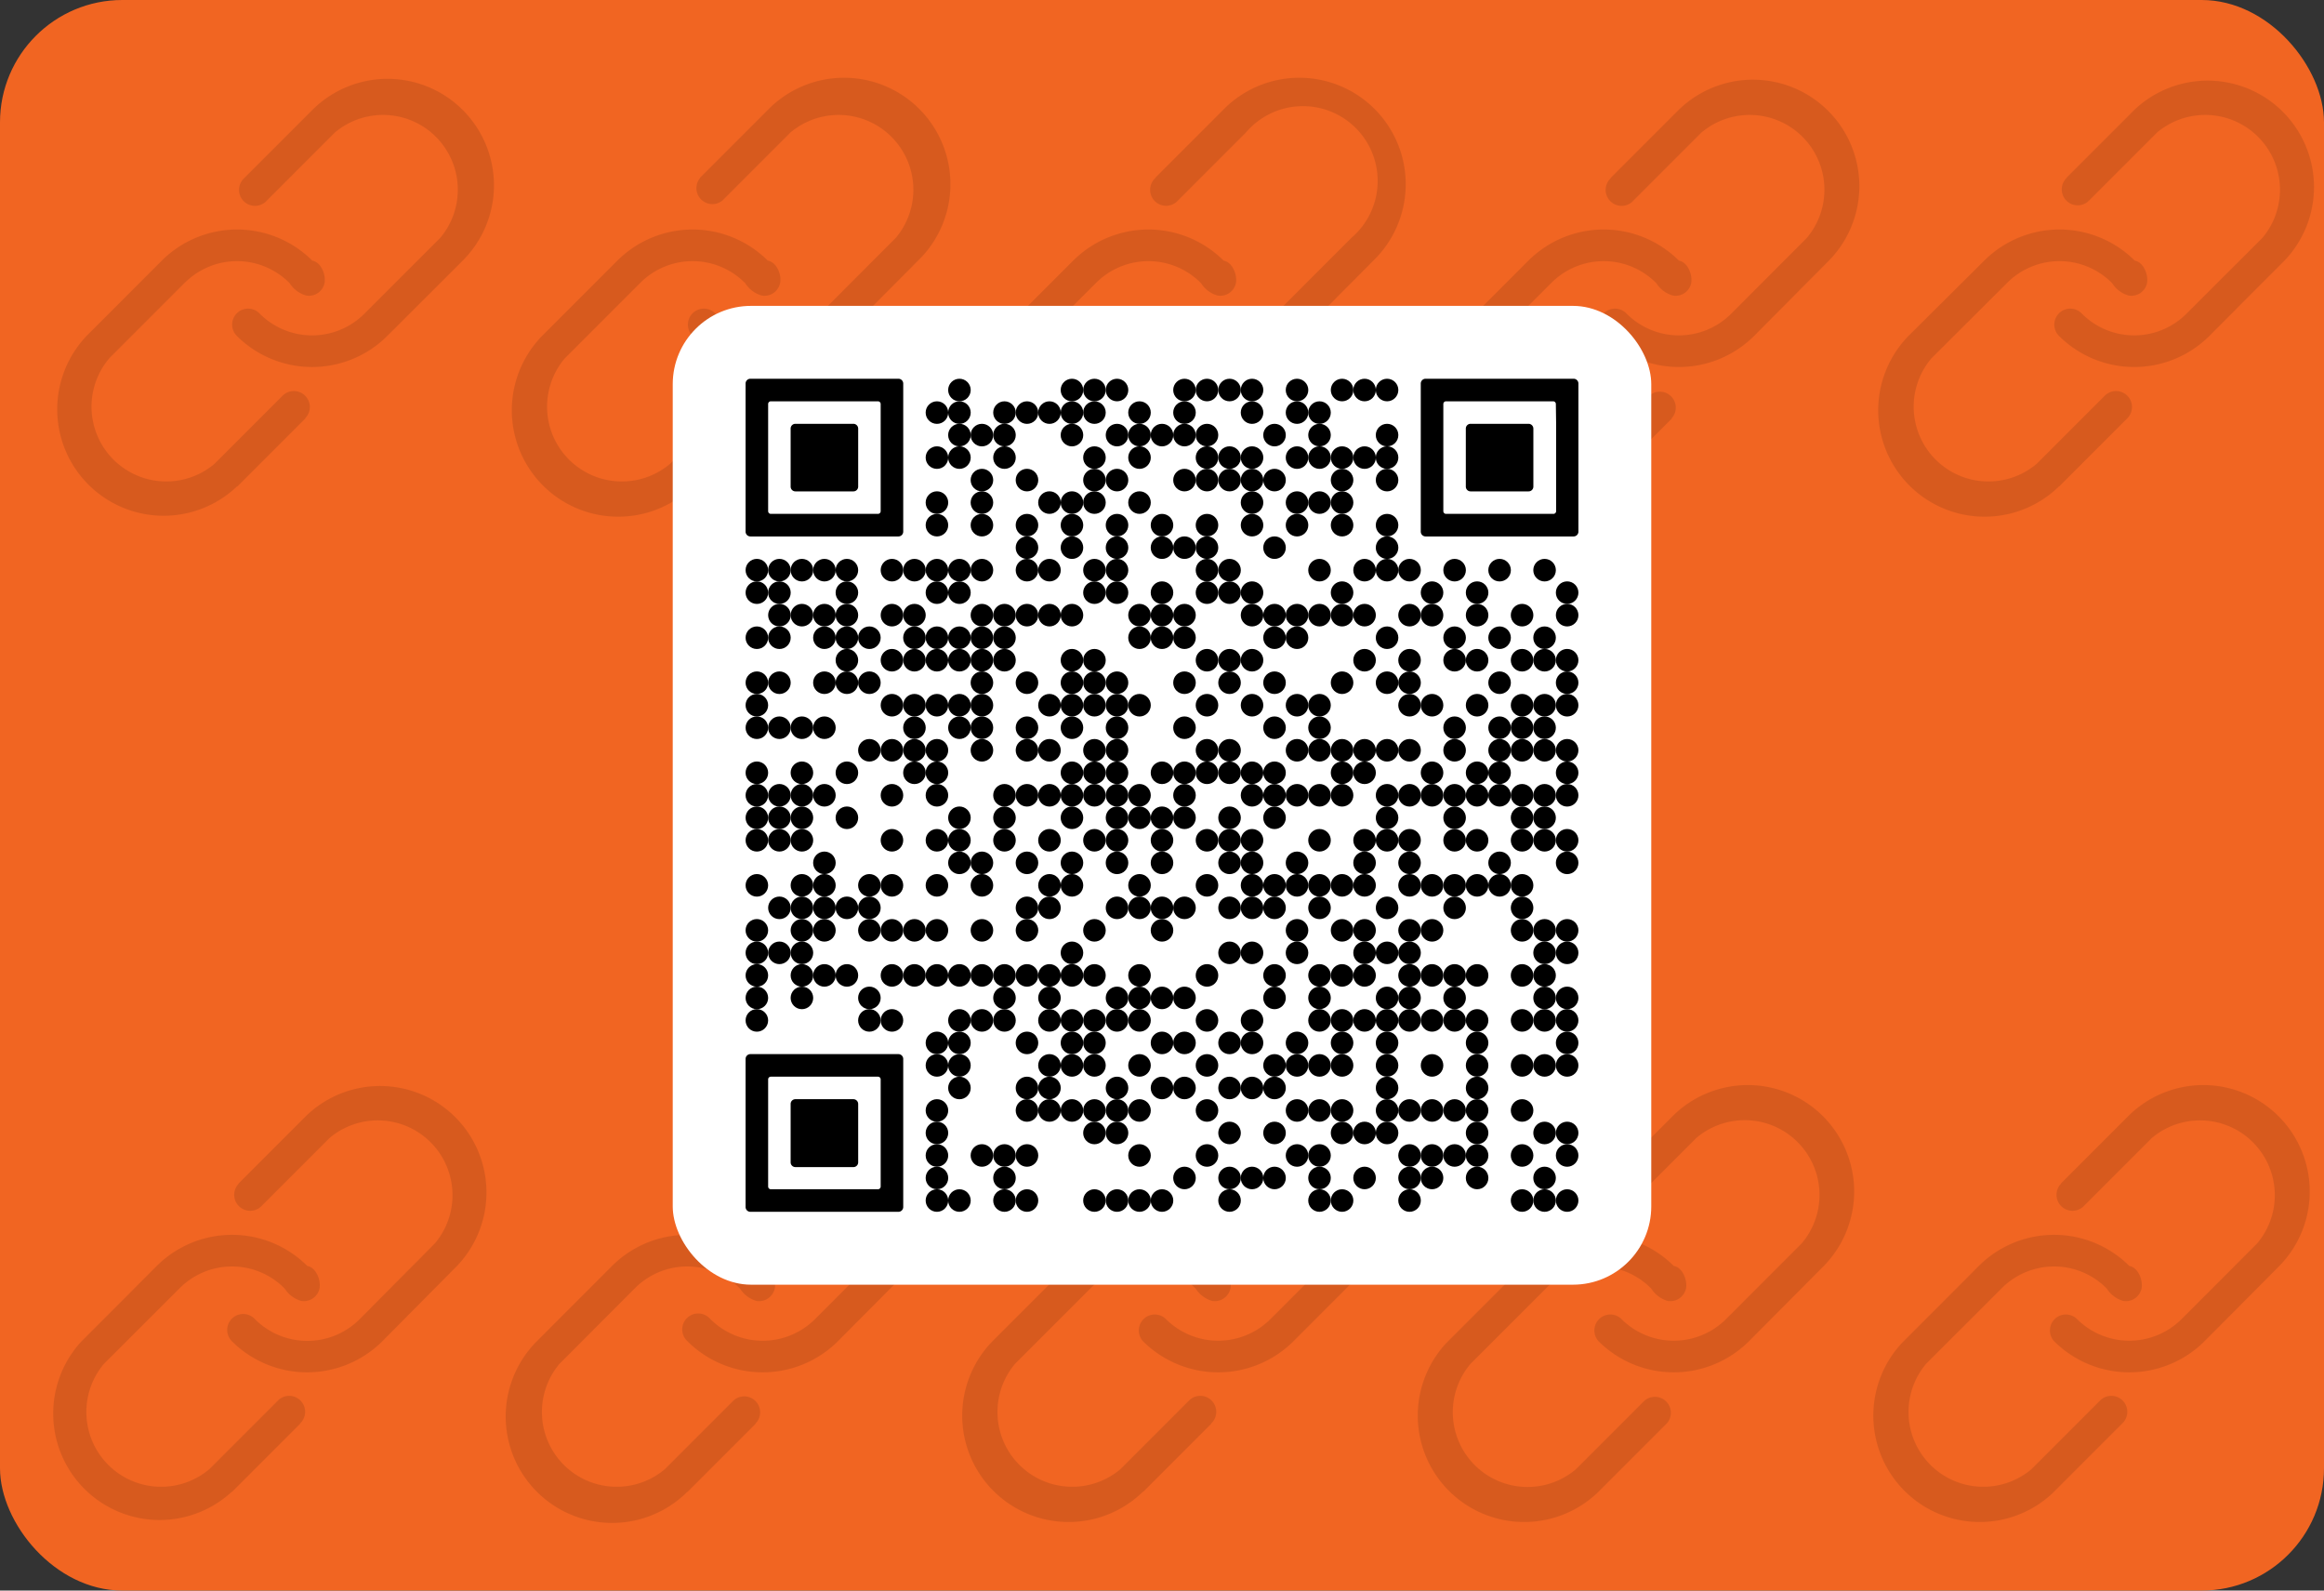<svg xmlns="http://www.w3.org/2000/svg" viewBox="0 0 342 234"><rect x="0" y="0" width="342" height="234" fill="#333333" stroke="none"/><defs><style>.cls-1{fill:#f16522;}.cls-2{opacity:0.21;}.cls-3{opacity:0.5;}.cls-4{fill:#fff;}</style></defs><g id="Layer_2" data-name="Layer 2"><g id="orange_export_qr_with_background" data-name="orange export qr with background"><rect id="background" class="cls-1" width="342" height="234" rx="18"/><g id="link_icons" data-name="link icons" class="cls-2"><path class="cls-3" d="M34.88,71.56A15.66,15.66,0,0,1,12.74,49.42L23.81,38.34a15.69,15.69,0,0,1,22.15,0c1.27.23,2,2,1.81,3.24a2.34,2.34,0,0,1-2.71,1.9,4.25,4.25,0,0,1-2.43-1.81,10.87,10.87,0,0,0-15.5,0L16.06,52.74a11,11,0,0,0,15.5,15.5l10-10a2.35,2.35,0,0,1,3.37,3.28s0,0,0,.05l-10,10ZM57,49.42a15.69,15.69,0,0,1-22.15,0,2.35,2.35,0,0,1,3.32-3.33h0a10.88,10.88,0,0,0,15.51,0L64.78,35a11,11,0,0,0-15.5-15.5l-10,10a2.35,2.35,0,1,1-3.37-3.27l.05-.05,10-10A15.66,15.66,0,1,1,68.1,38.34Z"/><path class="cls-3" d="M101.92,71.56A15.66,15.66,0,0,1,79.77,49.42L90.85,38.34a15.68,15.68,0,0,1,22.14,0c1.28.23,2.05,2,1.82,3.24a2.34,2.34,0,0,1-2.72,1.9,4.26,4.26,0,0,1-2.42-1.81,10.87,10.87,0,0,0-15.5,0L83.1,52.74a11,11,0,0,0,15.5,15.5l10-10a2.35,2.35,0,0,1,3.37,3.28l0,.05-10,10Zm22.15-22.14a15.69,15.69,0,0,1-22.15,0,2.35,2.35,0,0,1,3.32-3.33h0a10.87,10.87,0,0,0,15.5,0L131.82,35a11,11,0,0,0-15.5-15.5l-10,10A2.35,2.35,0,0,1,103,26.21l0-.05,10-10a15.66,15.66,0,1,1,22.15,22.14Z"/><path class="cls-3" d="M169,71.56a15.66,15.66,0,1,1-22.15-22.14l11.08-11.08a15.68,15.68,0,0,1,22.14,0c1.28.23,2,2,1.82,3.24a2.34,2.34,0,0,1-2.72,1.9,4.23,4.23,0,0,1-2.42-1.81,10.87,10.87,0,0,0-15.5,0L150.13,52.74a11,11,0,0,0,15.51,15.5l10-10A2.35,2.35,0,0,1,179,61.55s0,0-.05.05l-10,10ZM191.1,49.42a15.68,15.68,0,0,1-22.14,0,2.35,2.35,0,0,1,3.32-3.33h0a10.87,10.87,0,0,0,15.5,0L198.86,35a11,11,0,1,0-15.51-15.5l-10,10A2.35,2.35,0,1,1,170,26.21s0,0,0-.05l10-10a15.66,15.66,0,1,1,22.15,22.14Z"/><path class="cls-3" d="M236,71.56a15.66,15.66,0,0,1-22.15-22.14l11.07-11.08a15.69,15.69,0,0,1,22.15,0c1.28.23,2,2,1.82,3.24a2.34,2.34,0,0,1-2.72,1.9,4.23,4.23,0,0,1-2.42-1.81,10.87,10.87,0,0,0-15.5,0L217.17,52.74a11,11,0,0,0,15.5,15.5l10-10A2.35,2.35,0,0,1,246,61.55l0,.05-10,10Zm22.14-22.14a15.68,15.68,0,0,1-22.14,0,2.35,2.35,0,0,1,3.32-3.33h0a10.87,10.87,0,0,0,15.5,0L265.89,35a11,11,0,0,0-15.5-15.5l-10,10a2.35,2.35,0,1,1-3.37-3.27l0-.05,10-10a15.66,15.66,0,0,1,22.15,22.14Z"/><path class="cls-3" d="M303,71.56a15.66,15.66,0,0,1-22.15-22.14L292,38.34a15.69,15.69,0,0,1,22.15,0c1.28.23,2,2,1.82,3.24a2.35,2.35,0,0,1-2.72,1.9,4.2,4.2,0,0,1-2.42-1.81,10.88,10.88,0,0,0-15.51,0L284.21,52.74a11,11,0,0,0,15.5,15.5l10-10a2.35,2.35,0,0,1,3.37,3.28l-.05.05-10,10Zm22.14-22.14a15.68,15.68,0,0,1-22.14,0,2.35,2.35,0,0,1,3.32-3.33h0a10.87,10.87,0,0,0,15.5,0L332.93,35a11,11,0,0,0-15.5-15.5l-10,10a2.34,2.34,0,1,1-3.36-3.27l0-.05,10-10a15.66,15.66,0,0,1,22.14,22.14Z"/><path class="cls-3" d="M34.12,219.46A15.66,15.66,0,0,1,12,197.32l11.07-11.08a15.69,15.69,0,0,1,22.15,0c1.27.23,2,2,1.82,3.24a2.37,2.37,0,0,1-2.72,1.91,4.31,4.31,0,0,1-2.43-1.82,10.87,10.87,0,0,0-15.5,0L15.3,200.64a11,11,0,0,0,15.5,15.5l10-10a2.35,2.35,0,1,1,3.37,3.27l0,.05-10,10Zm22.15-22.14a15.69,15.69,0,0,1-22.15,0A2.35,2.35,0,1,1,37.45,194h0A10.89,10.89,0,0,0,53,194L64,182.92a11,11,0,0,0-15.5-15.5l-10,10a2.35,2.35,0,0,1-3.37-3.28l0-.05,10-10a15.66,15.66,0,0,1,22.14,22.14Z"/><path class="cls-3" d="M101.16,219.46A15.66,15.66,0,0,1,79,197.32l11.07-11.08a15.68,15.68,0,0,1,22.14,0c1.28.23,2,2,1.82,3.24a2.36,2.36,0,0,1-2.72,1.91,4.33,4.33,0,0,1-2.42-1.82,10.87,10.87,0,0,0-15.5,0L82.34,200.64a11,11,0,0,0,15.5,15.5l10-10a2.34,2.34,0,1,1,3.36,3.27l0,.05-10,10Zm22.15-22.14a15.69,15.69,0,0,1-22.15,0,2.35,2.35,0,1,1,3.32-3.32h0A10.9,10.9,0,0,0,120,194l11.07-11.08a11,11,0,0,0-15.5-15.5l-10,10a2.35,2.35,0,0,1-3.37-3.28l0-.05,10-10a15.66,15.66,0,0,1,22.14,22.14Z"/><path class="cls-3" d="M168.2,219.46a15.66,15.66,0,0,1-22.15-22.14l11.08-11.08a15.68,15.68,0,0,1,22.14,0c1.28.23,2,2,1.82,3.24a2.36,2.36,0,0,1-2.72,1.91,4.29,4.29,0,0,1-2.42-1.82,10.87,10.87,0,0,0-15.5,0l-11.07,11.07a11,11,0,0,0,15.5,15.5l10-10a2.35,2.35,0,1,1,3.37,3.27l0,.05-10,10Zm22.15-22.14a15.69,15.69,0,0,1-22.15,0,2.35,2.35,0,0,1,3.32-3.32h0a10.89,10.89,0,0,0,15.5,0l11.08-11.08a11,11,0,0,0-15.5-15.5l-10,10a2.35,2.35,0,0,1-3.37-3.28l.05-.05,10-10a15.66,15.66,0,0,1,22.15,22.14Z"/><path class="cls-3" d="M235.24,219.46a15.66,15.66,0,0,1-22.15-22.14l11.08-11.08a15.68,15.68,0,0,1,22.14,0c1.28.23,2,2,1.82,3.24a2.36,2.36,0,0,1-2.72,1.91,4.29,4.29,0,0,1-2.42-1.82,10.87,10.87,0,0,0-15.5,0l-11.08,11.07a11,11,0,0,0,15.51,15.5l10-10a2.35,2.35,0,0,1,3.37,3.27s0,0-.05.05l-10,10Zm22.14-22.14a15.68,15.68,0,0,1-22.14,0,2.35,2.35,0,0,1,3.32-3.32h0a10.89,10.89,0,0,0,15.5,0l11.08-11.08a11,11,0,0,0-15.51-15.5l-10,10a2.35,2.35,0,0,1-3.37-3.28l0-.05,10-10a15.66,15.66,0,0,1,22.15,22.14Z"/><path class="cls-3" d="M302.28,219.46a15.66,15.66,0,0,1-22.15-22.14l11.07-11.08a15.69,15.69,0,0,1,22.15,0c1.28.23,2,2,1.82,3.24a2.36,2.36,0,0,1-2.72,1.91,4.26,4.26,0,0,1-2.42-1.82,10.87,10.87,0,0,0-15.5,0l-11.08,11.07a11,11,0,0,0,15.5,15.5l10-10a2.35,2.35,0,1,1,3.37,3.27l-.05.05-10,10Zm22.14-22.14a15.68,15.68,0,0,1-22.14,0A2.35,2.35,0,0,1,305.6,194h0a10.89,10.89,0,0,0,15.5,0l11.07-11.08a11,11,0,0,0-15.5-15.5l-10,10a2.35,2.35,0,0,1-3.37-3.28l0-.05,10-10a15.66,15.66,0,0,1,22.15,22.14Z"/></g><rect class="cls-4" x="99" y="45" width="144" height="144" rx="11.52"/></g><g id="_17" data-name="17"><circle cx="141.19" cy="57.38" r="1.66"/><circle cx="157.75" cy="57.38" r="1.66"/><circle cx="161.06" cy="57.38" r="1.66"/><circle cx="164.38" cy="57.38" r="1.66"/><circle cx="174.31" cy="57.38" r="1.66"/><circle cx="177.62" cy="57.38" r="1.66"/><circle cx="180.94" cy="57.38" r="1.66"/><circle cx="184.25" cy="57.38" r="1.66"/><circle cx="190.87" cy="57.38" r="1.66"/><circle cx="197.5" cy="57.38" r="1.66"/><circle cx="200.81" cy="57.38" r="1.66"/><circle cx="204.12" cy="57.38" r="1.66"/><circle cx="137.88" cy="60.7" r="1.66"/><circle cx="141.19" cy="60.7" r="1.66"/><circle cx="147.82" cy="60.7" r="1.66"/><circle cx="151.13" cy="60.7" r="1.66"/><circle cx="154.44" cy="60.7" r="1.66"/><circle cx="157.75" cy="60.7" r="1.66"/><circle cx="161.06" cy="60.7" r="1.66"/><circle cx="167.69" cy="60.7" r="1.66"/><circle cx="174.31" cy="60.7" r="1.66"/><circle cx="184.25" cy="60.7" r="1.66"/><circle cx="190.87" cy="60.7" r="1.66"/><circle cx="194.18" cy="60.7" r="1.66"/><circle cx="141.19" cy="64.01" r="1.66"/><circle cx="144.5" cy="64.01" r="1.66"/><circle cx="147.82" cy="64.01" r="1.66"/><circle cx="157.75" cy="64.01" r="1.66"/><circle cx="164.38" cy="64.01" r="1.66"/><circle cx="167.69" cy="64.01" r="1.66"/><circle cx="171" cy="64.01" r="1.66"/><circle cx="174.31" cy="64.01" r="1.66"/><circle cx="177.62" cy="64.01" r="1.66"/><circle cx="187.56" cy="64.01" r="1.66"/><circle cx="194.18" cy="64.01" r="1.66"/><circle cx="204.12" cy="64.01" r="1.66"/><circle cx="137.88" cy="67.32" r="1.66"/><circle cx="141.19" cy="67.32" r="1.66"/><circle cx="147.82" cy="67.32" r="1.66"/><circle cx="161.06" cy="67.32" r="1.66"/><circle cx="167.69" cy="67.32" r="1.66"/><circle cx="177.62" cy="67.32" r="1.66"/><circle cx="180.94" cy="67.32" r="1.66"/><circle cx="184.25" cy="67.32" r="1.66"/><circle cx="190.87" cy="67.32" r="1.66"/><circle cx="194.18" cy="67.32" r="1.66"/><circle cx="197.5" cy="67.32" r="1.66"/><circle cx="200.81" cy="67.32" r="1.66"/><circle cx="204.12" cy="67.32" r="1.66"/><circle cx="144.5" cy="70.63" r="1.66"/><circle cx="151.13" cy="70.63" r="1.66"/><circle cx="161.06" cy="70.63" r="1.66"/><circle cx="164.38" cy="70.63" r="1.66"/><circle cx="174.31" cy="70.63" r="1.66"/><circle cx="177.62" cy="70.63" r="1.66"/><circle cx="180.94" cy="70.63" r="1.66"/><circle cx="184.25" cy="70.63" r="1.66"/><circle cx="187.56" cy="70.63" r="1.66"/><circle cx="197.5" cy="70.63" r="1.66"/><circle cx="204.12" cy="70.63" r="1.66"/><circle cx="137.88" cy="73.94" r="1.66"/><circle cx="144.5" cy="73.94" r="1.66"/><circle cx="154.44" cy="73.94" r="1.66"/><circle cx="157.75" cy="73.94" r="1.66"/><circle cx="161.06" cy="73.94" r="1.66"/><circle cx="167.69" cy="73.94" r="1.66"/><circle cx="184.25" cy="73.94" r="1.66"/><circle cx="190.87" cy="73.94" r="1.66"/><circle cx="194.18" cy="73.94" r="1.66"/><circle cx="197.5" cy="73.94" r="1.66"/><circle cx="137.88" cy="77.26" r="1.66"/><circle cx="144.5" cy="77.26" r="1.66"/><circle cx="151.13" cy="77.26" r="1.66"/><circle cx="157.75" cy="77.26" r="1.66"/><circle cx="164.38" cy="77.26" r="1.66"/><circle cx="171" cy="77.26" r="1.66"/><circle cx="177.62" cy="77.26" r="1.66"/><circle cx="184.25" cy="77.26" r="1.66"/><circle cx="190.87" cy="77.26" r="1.66"/><circle cx="197.5" cy="77.26" r="1.66"/><circle cx="204.12" cy="77.26" r="1.66"/><circle cx="151.13" cy="80.57" r="1.66"/><circle cx="157.75" cy="80.57" r="1.66"/><circle cx="164.38" cy="80.57" r="1.66"/><circle cx="171" cy="80.57" r="1.66"/><circle cx="174.31" cy="80.57" r="1.66"/><circle cx="177.62" cy="80.57" r="1.66"/><circle cx="187.56" cy="80.57" r="1.66"/><circle cx="204.12" cy="80.57" r="1.66"/><circle cx="111.38" cy="83.88" r="1.66"/><circle cx="114.7" cy="83.88" r="1.66"/><circle cx="118.01" cy="83.88" r="1.66"/><circle cx="121.32" cy="83.88" r="1.66"/><circle cx="124.63" cy="83.88" r="1.66"/><circle cx="131.26" cy="83.88" r="1.66"/><circle cx="134.57" cy="83.88" r="1.66"/><circle cx="137.88" cy="83.88" r="1.66"/><circle cx="141.19" cy="83.88" r="1.66"/><circle cx="144.5" cy="83.88" r="1.66"/><circle cx="151.13" cy="83.88" r="1.66"/><circle cx="154.44" cy="83.88" r="1.66"/><circle cx="161.06" cy="83.88" r="1.66"/><circle cx="164.38" cy="83.88" r="1.66"/><circle cx="177.62" cy="83.88" r="1.66"/><circle cx="180.94" cy="83.88" r="1.66"/><circle cx="194.18" cy="83.88" r="1.66"/><circle cx="200.81" cy="83.88" r="1.66"/><circle cx="204.12" cy="83.88" r="1.66"/><circle cx="207.43" cy="83.88" r="1.66"/><circle cx="214.06" cy="83.88" r="1.66"/><circle cx="220.68" cy="83.88" r="1.66"/><circle cx="227.3" cy="83.88" r="1.66"/><circle cx="111.38" cy="87.19" r="1.66"/><circle cx="114.7" cy="87.19" r="1.66"/><circle cx="124.63" cy="87.19" r="1.66"/><circle cx="137.88" cy="87.19" r="1.66"/><circle cx="141.19" cy="87.19" r="1.66"/><circle cx="161.06" cy="87.19" r="1.66"/><circle cx="164.38" cy="87.19" r="1.66"/><circle cx="171" cy="87.19" r="1.66"/><circle cx="177.62" cy="87.19" r="1.66"/><circle cx="180.94" cy="87.19" r="1.66"/><circle cx="184.25" cy="87.19" r="1.66"/><circle cx="197.5" cy="87.19" r="1.66"/><circle cx="210.74" cy="87.19" r="1.66"/><circle cx="217.37" cy="87.19" r="1.66"/><circle cx="230.62" cy="87.19" r="1.66"/><circle cx="114.7" cy="90.5" r="1.66"/><circle cx="118.01" cy="90.5" r="1.66"/><circle cx="121.32" cy="90.5" r="1.66"/><circle cx="124.63" cy="90.5" r="1.66"/><circle cx="131.26" cy="90.5" r="1.66"/><circle cx="134.57" cy="90.5" r="1.66"/><circle cx="144.5" cy="90.5" r="1.66"/><circle cx="147.82" cy="90.5" r="1.66"/><circle cx="151.13" cy="90.5" r="1.66"/><circle cx="154.44" cy="90.5" r="1.66"/><circle cx="157.75" cy="90.5" r="1.66"/><circle cx="167.69" cy="90.5" r="1.66"/><circle cx="171" cy="90.5" r="1.66"/><circle cx="174.31" cy="90.5" r="1.66"/><circle cx="184.25" cy="90.5" r="1.66"/><circle cx="187.56" cy="90.5" r="1.66"/><circle cx="190.87" cy="90.5" r="1.66"/><circle cx="194.18" cy="90.5" r="1.66"/><circle cx="197.5" cy="90.5" r="1.66"/><circle cx="200.81" cy="90.5" r="1.66"/><circle cx="207.43" cy="90.5" r="1.66"/><circle cx="210.74" cy="90.5" r="1.66"/><circle cx="217.37" cy="90.5" r="1.66"/><circle cx="223.99" cy="90.5" r="1.66"/><circle cx="230.62" cy="90.5" r="1.66"/><circle cx="111.38" cy="93.82" r="1.66"/><circle cx="114.7" cy="93.82" r="1.66"/><circle cx="121.32" cy="93.82" r="1.66"/><circle cx="124.63" cy="93.82" r="1.66"/><circle cx="127.94" cy="93.82" r="1.66"/><circle cx="134.57" cy="93.82" r="1.66"/><circle cx="137.88" cy="93.82" r="1.66"/><circle cx="141.19" cy="93.82" r="1.66"/><circle cx="144.5" cy="93.82" r="1.66"/><circle cx="147.82" cy="93.82" r="1.66"/><circle cx="167.69" cy="93.82" r="1.66"/><circle cx="171" cy="93.82" r="1.66"/><circle cx="174.31" cy="93.82" r="1.66"/><circle cx="187.56" cy="93.82" r="1.66"/><circle cx="190.87" cy="93.82" r="1.66"/><circle cx="204.12" cy="93.82" r="1.66"/><circle cx="214.06" cy="93.82" r="1.66"/><circle cx="220.68" cy="93.82" r="1.66"/><circle cx="227.3" cy="93.82" r="1.66"/><circle cx="124.63" cy="97.13" r="1.66"/><circle cx="131.26" cy="97.13" r="1.66"/><circle cx="134.57" cy="97.13" r="1.66"/><circle cx="137.88" cy="97.13" r="1.66"/><circle cx="141.19" cy="97.13" r="1.66"/><circle cx="144.5" cy="97.13" r="1.66"/><circle cx="147.82" cy="97.13" r="1.66"/><circle cx="157.75" cy="97.13" r="1.66"/><circle cx="161.06" cy="97.13" r="1.66"/><circle cx="177.62" cy="97.13" r="1.66"/><circle cx="180.94" cy="97.13" r="1.66"/><circle cx="184.25" cy="97.13" r="1.66"/><circle cx="200.81" cy="97.13" r="1.66"/><circle cx="207.43" cy="97.13" r="1.66"/><circle cx="214.06" cy="97.13" r="1.66"/><circle cx="217.37" cy="97.13" r="1.66"/><circle cx="223.99" cy="97.13" r="1.66"/><circle cx="227.3" cy="97.13" r="1.66"/><circle cx="230.62" cy="97.13" r="1.66"/><circle cx="111.38" cy="100.44" r="1.66"/><circle cx="114.7" cy="100.44" r="1.66"/><circle cx="121.32" cy="100.44" r="1.66"/><circle cx="124.63" cy="100.44" r="1.66"/><circle cx="127.94" cy="100.44" r="1.66"/><circle cx="144.5" cy="100.44" r="1.66"/><circle cx="151.13" cy="100.44" r="1.66"/><circle cx="157.75" cy="100.44" r="1.66"/><circle cx="161.06" cy="100.44" r="1.66"/><circle cx="164.38" cy="100.44" r="1.66"/><circle cx="174.31" cy="100.44" r="1.66"/><circle cx="180.94" cy="100.44" r="1.66"/><circle cx="187.56" cy="100.44" r="1.66"/><circle cx="197.5" cy="100.44" r="1.66"/><circle cx="204.12" cy="100.44" r="1.66"/><circle cx="207.43" cy="100.44" r="1.66"/><circle cx="220.68" cy="100.44" r="1.66"/><circle cx="230.62" cy="100.44" r="1.66"/><circle cx="111.38" cy="103.75" r="1.66"/><circle cx="131.26" cy="103.75" r="1.66"/><circle cx="134.57" cy="103.75" r="1.66"/><circle cx="137.88" cy="103.75" r="1.66"/><circle cx="141.19" cy="103.75" r="1.66"/><circle cx="144.5" cy="103.75" r="1.66"/><circle cx="154.44" cy="103.75" r="1.66"/><circle cx="157.75" cy="103.75" r="1.66"/><circle cx="161.06" cy="103.75" r="1.66"/><circle cx="164.38" cy="103.75" r="1.66"/><circle cx="167.69" cy="103.75" r="1.66"/><circle cx="177.62" cy="103.75" r="1.66"/><circle cx="184.25" cy="103.75" r="1.66"/><circle cx="190.87" cy="103.75" r="1.66"/><circle cx="194.18" cy="103.75" r="1.66"/><circle cx="207.43" cy="103.75" r="1.66"/><circle cx="210.74" cy="103.75" r="1.66"/><circle cx="217.37" cy="103.75" r="1.66"/><circle cx="223.99" cy="103.75" r="1.66"/><circle cx="227.3" cy="103.75" r="1.66"/><circle cx="230.62" cy="103.75" r="1.66"/><circle cx="111.38" cy="107.06" r="1.66"/><circle cx="114.7" cy="107.06" r="1.66"/><circle cx="118.01" cy="107.06" r="1.66"/><circle cx="121.32" cy="107.06" r="1.66"/><circle cx="134.57" cy="107.06" r="1.66"/><circle cx="141.19" cy="107.06" r="1.66"/><circle cx="144.5" cy="107.06" r="1.66"/><circle cx="151.13" cy="107.06" r="1.66"/><circle cx="157.75" cy="107.06" r="1.66"/><circle cx="164.38" cy="107.06" r="1.66"/><circle cx="174.31" cy="107.06" r="1.66"/><circle cx="187.56" cy="107.06" r="1.66"/><circle cx="194.18" cy="107.06" r="1.66"/><circle cx="214.06" cy="107.06" r="1.66"/><circle cx="220.68" cy="107.06" r="1.66"/><circle cx="223.99" cy="107.06" r="1.66"/><circle cx="227.3" cy="107.06" r="1.66"/><circle cx="127.94" cy="110.38" r="1.66"/><circle cx="131.26" cy="110.38" r="1.66"/><circle cx="134.57" cy="110.38" r="1.66"/><circle cx="137.88" cy="110.38" r="1.66"/><circle cx="144.5" cy="110.38" r="1.66"/><circle cx="151.13" cy="110.38" r="1.66"/><circle cx="154.44" cy="110.38" r="1.66"/><circle cx="161.06" cy="110.38" r="1.66"/><circle cx="164.38" cy="110.38" r="1.66"/><circle cx="177.62" cy="110.38" r="1.66"/><circle cx="180.94" cy="110.38" r="1.66"/><circle cx="190.87" cy="110.38" r="1.66"/><circle cx="194.18" cy="110.38" r="1.66"/><circle cx="197.5" cy="110.38" r="1.66"/><circle cx="200.81" cy="110.38" r="1.66"/><circle cx="204.12" cy="110.38" r="1.66"/><circle cx="207.43" cy="110.38" r="1.66"/><circle cx="214.06" cy="110.38" r="1.66"/><circle cx="220.68" cy="110.38" r="1.66"/><circle cx="223.99" cy="110.38" r="1.66"/><circle cx="227.3" cy="110.38" r="1.66"/><circle cx="230.62" cy="110.38" r="1.66"/><circle cx="111.38" cy="113.69" r="1.66"/><circle cx="118.01" cy="113.69" r="1.66"/><circle cx="124.63" cy="113.69" r="1.66"/><circle cx="134.57" cy="113.69" r="1.66"/><circle cx="137.88" cy="113.69" r="1.66"/><circle cx="157.75" cy="113.69" r="1.66"/><circle cx="161.06" cy="113.69" r="1.66"/><circle cx="164.38" cy="113.69" r="1.66"/><circle cx="171" cy="113.69" r="1.66"/><circle cx="174.31" cy="113.69" r="1.66"/><circle cx="177.62" cy="113.69" r="1.66"/><circle cx="180.94" cy="113.69" r="1.66"/><circle cx="184.25" cy="113.69" r="1.66"/><circle cx="187.56" cy="113.69" r="1.66"/><circle cx="197.5" cy="113.69" r="1.66"/><circle cx="200.81" cy="113.69" r="1.66"/><circle cx="210.74" cy="113.69" r="1.66"/><circle cx="217.37" cy="113.69" r="1.66"/><circle cx="220.68" cy="113.69" r="1.66"/><circle cx="230.62" cy="113.69" r="1.66"/><circle cx="111.38" cy="117" r="1.66"/><circle cx="114.7" cy="117" r="1.66"/><circle cx="118.01" cy="117" r="1.66"/><circle cx="121.32" cy="117" r="1.66"/><circle cx="131.26" cy="117" r="1.66"/><circle cx="137.88" cy="117" r="1.66"/><circle cx="147.82" cy="117" r="1.66"/><circle cx="151.13" cy="117" r="1.66"/><circle cx="154.44" cy="117" r="1.66"/><circle cx="157.75" cy="117" r="1.66"/><circle cx="161.06" cy="117" r="1.66"/><circle cx="164.38" cy="117" r="1.66"/><circle cx="167.69" cy="117" r="1.66"/><circle cx="174.31" cy="117" r="1.66"/><circle cx="184.25" cy="117" r="1.66"/><circle cx="187.56" cy="117" r="1.66"/><circle cx="190.87" cy="117" r="1.66"/><circle cx="194.18" cy="117" r="1.66"/><circle cx="197.5" cy="117" r="1.66"/><circle cx="204.12" cy="117" r="1.66"/><circle cx="207.43" cy="117" r="1.66"/><circle cx="210.74" cy="117" r="1.66"/><circle cx="214.06" cy="117" r="1.66"/><circle cx="217.37" cy="117" r="1.66"/><circle cx="220.68" cy="117" r="1.66"/><circle cx="223.99" cy="117" r="1.66"/><circle cx="227.3" cy="117" r="1.66"/><circle cx="230.62" cy="117" r="1.66"/><circle cx="111.38" cy="120.31" r="1.66"/><circle cx="114.7" cy="120.31" r="1.66"/><circle cx="118.01" cy="120.31" r="1.66"/><circle cx="124.63" cy="120.31" r="1.66"/><circle cx="141.19" cy="120.31" r="1.66"/><circle cx="147.82" cy="120.31" r="1.66"/><circle cx="157.75" cy="120.31" r="1.66"/><circle cx="164.38" cy="120.31" r="1.66"/><circle cx="167.69" cy="120.31" r="1.66"/><circle cx="171" cy="120.31" r="1.66"/><circle cx="174.31" cy="120.31" r="1.66"/><circle cx="180.94" cy="120.31" r="1.66"/><circle cx="187.56" cy="120.31" r="1.66"/><circle cx="204.12" cy="120.31" r="1.66"/><circle cx="214.06" cy="120.31" r="1.66"/><circle cx="223.99" cy="120.31" r="1.66"/><circle cx="227.3" cy="120.31" r="1.66"/><circle cx="111.38" cy="123.62" r="1.66"/><circle cx="114.7" cy="123.62" r="1.66"/><circle cx="118.01" cy="123.62" r="1.66"/><circle cx="131.26" cy="123.62" r="1.66"/><circle cx="137.88" cy="123.62" r="1.66"/><circle cx="141.19" cy="123.62" r="1.66"/><circle cx="147.82" cy="123.62" r="1.66"/><circle cx="154.44" cy="123.62" r="1.66"/><circle cx="161.06" cy="123.62" r="1.66"/><circle cx="164.38" cy="123.62" r="1.66"/><circle cx="171" cy="123.62" r="1.66"/><circle cx="177.62" cy="123.62" r="1.66"/><circle cx="180.94" cy="123.62" r="1.66"/><circle cx="184.25" cy="123.62" r="1.66"/><circle cx="194.18" cy="123.62" r="1.66"/><circle cx="200.81" cy="123.62" r="1.66"/><circle cx="204.12" cy="123.62" r="1.66"/><circle cx="207.43" cy="123.62" r="1.66"/><circle cx="214.06" cy="123.62" r="1.66"/><circle cx="217.37" cy="123.62" r="1.66"/><circle cx="223.99" cy="123.62" r="1.66"/><circle cx="227.3" cy="123.62" r="1.66"/><circle cx="230.62" cy="123.62" r="1.66"/><circle cx="121.32" cy="126.94" r="1.66"/><circle cx="141.19" cy="126.94" r="1.66"/><circle cx="144.5" cy="126.94" r="1.66"/><circle cx="151.13" cy="126.94" r="1.66"/><circle cx="157.75" cy="126.94" r="1.66"/><circle cx="164.38" cy="126.94" r="1.66"/><circle cx="171" cy="126.94" r="1.66"/><circle cx="180.94" cy="126.94" r="1.66"/><circle cx="184.25" cy="126.94" r="1.66"/><circle cx="190.87" cy="126.94" r="1.66"/><circle cx="200.81" cy="126.94" r="1.66"/><circle cx="207.43" cy="126.94" r="1.66"/><circle cx="220.68" cy="126.94" r="1.66"/><circle cx="230.62" cy="126.94" r="1.66"/><circle cx="111.38" cy="130.25" r="1.66"/><circle cx="118.01" cy="130.25" r="1.66"/><circle cx="121.32" cy="130.25" r="1.66"/><circle cx="127.94" cy="130.25" r="1.66"/><circle cx="131.26" cy="130.25" r="1.66"/><circle cx="137.88" cy="130.25" r="1.66"/><circle cx="144.5" cy="130.25" r="1.66"/><circle cx="154.44" cy="130.25" r="1.66"/><circle cx="157.75" cy="130.25" r="1.66"/><circle cx="167.69" cy="130.25" r="1.66"/><circle cx="177.62" cy="130.25" r="1.66"/><circle cx="184.25" cy="130.25" r="1.66"/><circle cx="187.56" cy="130.25" r="1.66"/><circle cx="190.87" cy="130.25" r="1.66"/><circle cx="194.18" cy="130.25" r="1.66"/><circle cx="197.5" cy="130.25" r="1.66"/><circle cx="200.81" cy="130.25" r="1.66"/><circle cx="207.43" cy="130.25" r="1.66"/><circle cx="210.74" cy="130.25" r="1.66"/><circle cx="214.06" cy="130.25" r="1.66"/><circle cx="217.37" cy="130.25" r="1.66"/><circle cx="220.68" cy="130.25" r="1.66"/><circle cx="223.99" cy="130.25" r="1.66"/><circle cx="114.7" cy="133.56" r="1.66"/><circle cx="118.01" cy="133.56" r="1.66"/><circle cx="121.32" cy="133.56" r="1.66"/><circle cx="124.63" cy="133.56" r="1.66"/><circle cx="127.94" cy="133.56" r="1.66"/><circle cx="151.13" cy="133.56" r="1.66"/><circle cx="154.44" cy="133.56" r="1.66"/><circle cx="164.38" cy="133.56" r="1.66"/><circle cx="167.69" cy="133.56" r="1.66"/><circle cx="171" cy="133.56" r="1.66"/><circle cx="174.31" cy="133.56" r="1.66"/><circle cx="180.94" cy="133.56" r="1.66"/><circle cx="184.25" cy="133.56" r="1.66"/><circle cx="187.56" cy="133.56" r="1.66"/><circle cx="194.18" cy="133.56" r="1.66"/><circle cx="204.12" cy="133.56" r="1.66"/><circle cx="214.06" cy="133.56" r="1.66"/><circle cx="223.99" cy="133.56" r="1.66"/><circle cx="111.38" cy="136.87" r="1.66"/><circle cx="118.01" cy="136.87" r="1.66"/><circle cx="121.32" cy="136.87" r="1.66"/><circle cx="127.94" cy="136.87" r="1.66"/><circle cx="131.26" cy="136.87" r="1.66"/><circle cx="134.57" cy="136.87" r="1.66"/><circle cx="137.88" cy="136.87" r="1.66"/><circle cx="144.5" cy="136.87" r="1.66"/><circle cx="151.13" cy="136.87" r="1.66"/><circle cx="161.06" cy="136.87" r="1.66"/><circle cx="171" cy="136.87" r="1.66"/><circle cx="190.87" cy="136.87" r="1.66"/><circle cx="197.5" cy="136.87" r="1.66"/><circle cx="200.81" cy="136.87" r="1.66"/><circle cx="207.43" cy="136.87" r="1.66"/><circle cx="210.74" cy="136.87" r="1.66"/><circle cx="223.99" cy="136.87" r="1.66"/><circle cx="227.3" cy="136.87" r="1.66"/><circle cx="230.62" cy="136.87" r="1.66"/><circle cx="111.38" cy="140.18" r="1.66"/><circle cx="114.7" cy="140.18" r="1.66"/><circle cx="118.01" cy="140.18" r="1.66"/><circle cx="157.75" cy="140.18" r="1.66"/><circle cx="180.94" cy="140.18" r="1.66"/><circle cx="184.25" cy="140.18" r="1.66"/><circle cx="190.87" cy="140.18" r="1.66"/><circle cx="200.81" cy="140.18" r="1.66"/><circle cx="204.12" cy="140.18" r="1.66"/><circle cx="207.43" cy="140.18" r="1.66"/><circle cx="227.3" cy="140.18" r="1.66"/><circle cx="230.62" cy="140.18" r="1.66"/><circle cx="111.38" cy="143.5" r="1.66"/><circle cx="118.01" cy="143.5" r="1.66"/><circle cx="121.32" cy="143.5" r="1.66"/><circle cx="124.63" cy="143.5" r="1.66"/><circle cx="131.26" cy="143.5" r="1.66"/><circle cx="134.57" cy="143.5" r="1.66"/><circle cx="137.88" cy="143.5" r="1.66"/><circle cx="141.19" cy="143.5" r="1.66"/><circle cx="144.5" cy="143.5" r="1.66"/><circle cx="147.82" cy="143.5" r="1.66"/><circle cx="151.13" cy="143.5" r="1.66"/><circle cx="154.44" cy="143.5" r="1.66"/><circle cx="157.75" cy="143.5" r="1.66"/><circle cx="161.06" cy="143.5" r="1.66"/><circle cx="167.69" cy="143.5" r="1.66"/><circle cx="177.62" cy="143.5" r="1.66"/><circle cx="187.56" cy="143.5" r="1.66"/><circle cx="194.18" cy="143.5" r="1.66"/><circle cx="197.5" cy="143.5" r="1.66"/><circle cx="200.81" cy="143.5" r="1.66"/><circle cx="207.43" cy="143.5" r="1.66"/><circle cx="210.74" cy="143.5" r="1.66"/><circle cx="214.06" cy="143.5" r="1.66"/><circle cx="217.37" cy="143.5" r="1.66"/><circle cx="223.99" cy="143.5" r="1.66"/><circle cx="227.3" cy="143.5" r="1.66"/><circle cx="111.38" cy="146.81" r="1.66"/><circle cx="118.01" cy="146.81" r="1.66"/><circle cx="127.94" cy="146.81" r="1.66"/><circle cx="147.82" cy="146.81" r="1.66"/><circle cx="154.44" cy="146.81" r="1.66"/><circle cx="164.38" cy="146.81" r="1.66"/><circle cx="167.69" cy="146.81" r="1.66"/><circle cx="171" cy="146.81" r="1.66"/><circle cx="174.31" cy="146.81" r="1.66"/><circle cx="187.56" cy="146.81" r="1.66"/><circle cx="194.18" cy="146.81" r="1.66"/><circle cx="204.12" cy="146.81" r="1.66"/><circle cx="207.43" cy="146.81" r="1.66"/><circle cx="214.06" cy="146.81" r="1.66"/><circle cx="227.3" cy="146.81" r="1.66"/><circle cx="230.62" cy="146.81" r="1.66"/><circle cx="111.38" cy="150.12" r="1.66"/><circle cx="127.94" cy="150.12" r="1.66"/><circle cx="131.26" cy="150.12" r="1.66"/><circle cx="141.19" cy="150.12" r="1.66"/><circle cx="144.5" cy="150.12" r="1.66"/><circle cx="147.82" cy="150.12" r="1.66"/><circle cx="154.44" cy="150.12" r="1.66"/><circle cx="157.75" cy="150.12" r="1.66"/><circle cx="161.06" cy="150.12" r="1.66"/><circle cx="164.38" cy="150.12" r="1.66"/><circle cx="167.69" cy="150.12" r="1.66"/><circle cx="177.62" cy="150.12" r="1.66"/><circle cx="184.25" cy="150.12" r="1.66"/><circle cx="194.18" cy="150.12" r="1.66"/><circle cx="197.5" cy="150.12" r="1.66"/><circle cx="200.81" cy="150.12" r="1.66"/><circle cx="204.12" cy="150.12" r="1.66"/><circle cx="207.43" cy="150.12" r="1.66"/><circle cx="210.74" cy="150.12" r="1.66"/><circle cx="214.06" cy="150.12" r="1.66"/><circle cx="217.37" cy="150.12" r="1.66"/><circle cx="223.99" cy="150.12" r="1.66"/><circle cx="227.3" cy="150.12" r="1.66"/><circle cx="230.62" cy="150.12" r="1.66"/><circle cx="137.88" cy="153.43" r="1.66"/><circle cx="141.19" cy="153.43" r="1.66"/><circle cx="151.13" cy="153.43" r="1.66"/><circle cx="157.75" cy="153.43" r="1.66"/><circle cx="161.06" cy="153.43" r="1.66"/><circle cx="171" cy="153.43" r="1.66"/><circle cx="174.31" cy="153.43" r="1.66"/><circle cx="180.94" cy="153.43" r="1.66"/><circle cx="184.25" cy="153.43" r="1.66"/><circle cx="190.87" cy="153.43" r="1.66"/><circle cx="197.5" cy="153.43" r="1.66"/><circle cx="204.12" cy="153.43" r="1.66"/><circle cx="217.37" cy="153.43" r="1.66"/><circle cx="230.62" cy="153.43" r="1.66"/><circle cx="137.88" cy="156.74" r="1.66"/><circle cx="141.19" cy="156.74" r="1.66"/><circle cx="154.44" cy="156.74" r="1.66"/><circle cx="157.75" cy="156.74" r="1.66"/><circle cx="161.06" cy="156.74" r="1.66"/><circle cx="167.69" cy="156.74" r="1.66"/><circle cx="177.62" cy="156.74" r="1.66"/><circle cx="187.56" cy="156.74" r="1.66"/><circle cx="190.87" cy="156.74" r="1.66"/><circle cx="194.18" cy="156.74" r="1.66"/><circle cx="197.5" cy="156.74" r="1.66"/><circle cx="204.12" cy="156.74" r="1.66"/><circle cx="210.74" cy="156.74" r="1.66"/><circle cx="217.37" cy="156.74" r="1.66"/><circle cx="223.99" cy="156.74" r="1.66"/><circle cx="227.3" cy="156.74" r="1.66"/><circle cx="230.62" cy="156.74" r="1.66"/><circle cx="141.19" cy="160.06" r="1.66"/><circle cx="151.13" cy="160.06" r="1.66"/><circle cx="154.44" cy="160.06" r="1.66"/><circle cx="164.38" cy="160.06" r="1.66"/><circle cx="171" cy="160.06" r="1.66"/><circle cx="174.31" cy="160.06" r="1.66"/><circle cx="180.94" cy="160.06" r="1.66"/><circle cx="184.25" cy="160.06" r="1.66"/><circle cx="187.56" cy="160.06" r="1.66"/><circle cx="204.12" cy="160.06" r="1.66"/><circle cx="217.37" cy="160.06" r="1.66"/><circle cx="137.88" cy="163.37" r="1.66"/><circle cx="151.13" cy="163.37" r="1.66"/><circle cx="154.44" cy="163.37" r="1.66"/><circle cx="157.75" cy="163.37" r="1.66"/><circle cx="161.06" cy="163.37" r="1.66"/><circle cx="164.38" cy="163.37" r="1.66"/><circle cx="167.69" cy="163.37" r="1.66"/><circle cx="177.62" cy="163.37" r="1.66"/><circle cx="190.87" cy="163.37" r="1.66"/><circle cx="194.18" cy="163.37" r="1.66"/><circle cx="197.5" cy="163.37" r="1.66"/><circle cx="204.12" cy="163.37" r="1.66"/><circle cx="207.43" cy="163.37" r="1.66"/><circle cx="210.74" cy="163.37" r="1.66"/><circle cx="214.06" cy="163.37" r="1.66"/><circle cx="217.37" cy="163.37" r="1.66"/><circle cx="223.99" cy="163.37" r="1.66"/><circle cx="137.88" cy="166.68" r="1.66"/><circle cx="161.06" cy="166.68" r="1.66"/><circle cx="164.38" cy="166.68" r="1.66"/><circle cx="180.94" cy="166.68" r="1.66"/><circle cx="187.56" cy="166.68" r="1.66"/><circle cx="197.5" cy="166.68" r="1.66"/><circle cx="200.81" cy="166.68" r="1.66"/><circle cx="204.12" cy="166.68" r="1.66"/><circle cx="217.37" cy="166.68" r="1.66"/><circle cx="227.3" cy="166.68" r="1.66"/><circle cx="230.62" cy="166.68" r="1.66"/><circle cx="137.88" cy="169.99" r="1.66"/><circle cx="144.5" cy="169.99" r="1.66"/><circle cx="147.82" cy="169.99" r="1.66"/><circle cx="151.13" cy="169.99" r="1.66"/><circle cx="167.69" cy="169.99" r="1.66"/><circle cx="177.62" cy="169.99" r="1.66"/><circle cx="190.87" cy="169.99" r="1.66"/><circle cx="194.18" cy="169.99" r="1.66"/><circle cx="207.43" cy="169.99" r="1.66"/><circle cx="210.74" cy="169.99" r="1.66"/><circle cx="214.06" cy="169.99" r="1.66"/><circle cx="217.37" cy="169.99" r="1.66"/><circle cx="223.99" cy="169.99" r="1.66"/><circle cx="230.62" cy="169.99" r="1.66"/><circle cx="137.88" cy="173.3" r="1.66"/><circle cx="147.82" cy="173.3" r="1.66"/><circle cx="174.31" cy="173.3" r="1.66"/><circle cx="180.94" cy="173.3" r="1.66"/><circle cx="184.25" cy="173.3" r="1.66"/><circle cx="187.56" cy="173.3" r="1.66"/><circle cx="194.18" cy="173.3" r="1.66"/><circle cx="200.81" cy="173.3" r="1.66"/><circle cx="207.43" cy="173.3" r="1.66"/><circle cx="210.74" cy="173.3" r="1.66"/><circle cx="217.37" cy="173.3" r="1.66"/><circle cx="227.3" cy="173.3" r="1.66"/><circle cx="137.88" cy="176.62" r="1.66"/><circle cx="141.19" cy="176.62" r="1.66"/><circle cx="147.82" cy="176.62" r="1.66"/><circle cx="151.13" cy="176.62" r="1.66"/><circle cx="161.06" cy="176.62" r="1.66"/><circle cx="164.38" cy="176.62" r="1.66"/><circle cx="167.69" cy="176.62" r="1.66"/><circle cx="171" cy="176.62" r="1.66"/><circle cx="180.94" cy="176.62" r="1.66"/><circle cx="194.18" cy="176.62" r="1.66"/><circle cx="197.5" cy="176.62" r="1.66"/><circle cx="207.43" cy="176.62" r="1.66"/><circle cx="223.99" cy="176.62" r="1.66"/><circle cx="227.3" cy="176.62" r="1.66"/><circle cx="230.62" cy="176.62" r="1.66"/><path d="M110.43,55.72a.71.71,0,0,0-.71.71V78.21a.71.71,0,0,0,.71.71h21.78a.71.71,0,0,0,.71-.71V56.43a.71.71,0,0,0-.71-.71Zm19.17,6.63V75.2a.4.4,0,0,1-.4.4H113.44a.4.4,0,0,1-.4-.4V59.44a.4.4,0,0,1,.4-.4H129.2a.4.4,0,0,1,.4.4Z"/><path d="M126.29,69V63.05a.71.71,0,0,0-.71-.7h-8.53a.7.7,0,0,0-.7.7v8.54a.7.7,0,0,0,.7.7h8.53a.7.7,0,0,0,.71-.7Z"/><path d="M209.79,55.72a.71.71,0,0,0-.71.71V78.21a.71.71,0,0,0,.71.71h21.78a.71.71,0,0,0,.71-.71V56.43a.71.71,0,0,0-.71-.71ZM229,62.35V75.2a.4.4,0,0,1-.4.4H212.8a.4.4,0,0,1-.4-.4V59.44a.4.4,0,0,1,.4-.4h15.76a.4.4,0,0,1,.4.4Z"/><path d="M225.65,69V63.05a.71.71,0,0,0-.71-.7h-8.53a.7.7,0,0,0-.7.7v8.54a.7.7,0,0,0,.7.7h8.53a.7.7,0,0,0,.71-.7Z"/><path d="M110.43,155.08a.71.71,0,0,0-.71.71v21.78a.71.71,0,0,0,.71.71h21.78a.71.71,0,0,0,.71-.71V155.79a.71.71,0,0,0-.71-.71Zm19.17,6.63v12.85a.4.4,0,0,1-.4.4H113.44a.4.4,0,0,1-.4-.4V158.8a.4.4,0,0,1,.4-.4H129.2a.4.4,0,0,1,.4.4Z"/><path d="M126.29,168.34v-5.93a.71.71,0,0,0-.71-.7h-8.53a.7.7,0,0,0-.7.7V171a.7.7,0,0,0,.7.7h8.53a.7.7,0,0,0,.71-.7Z"/></g></g></svg>